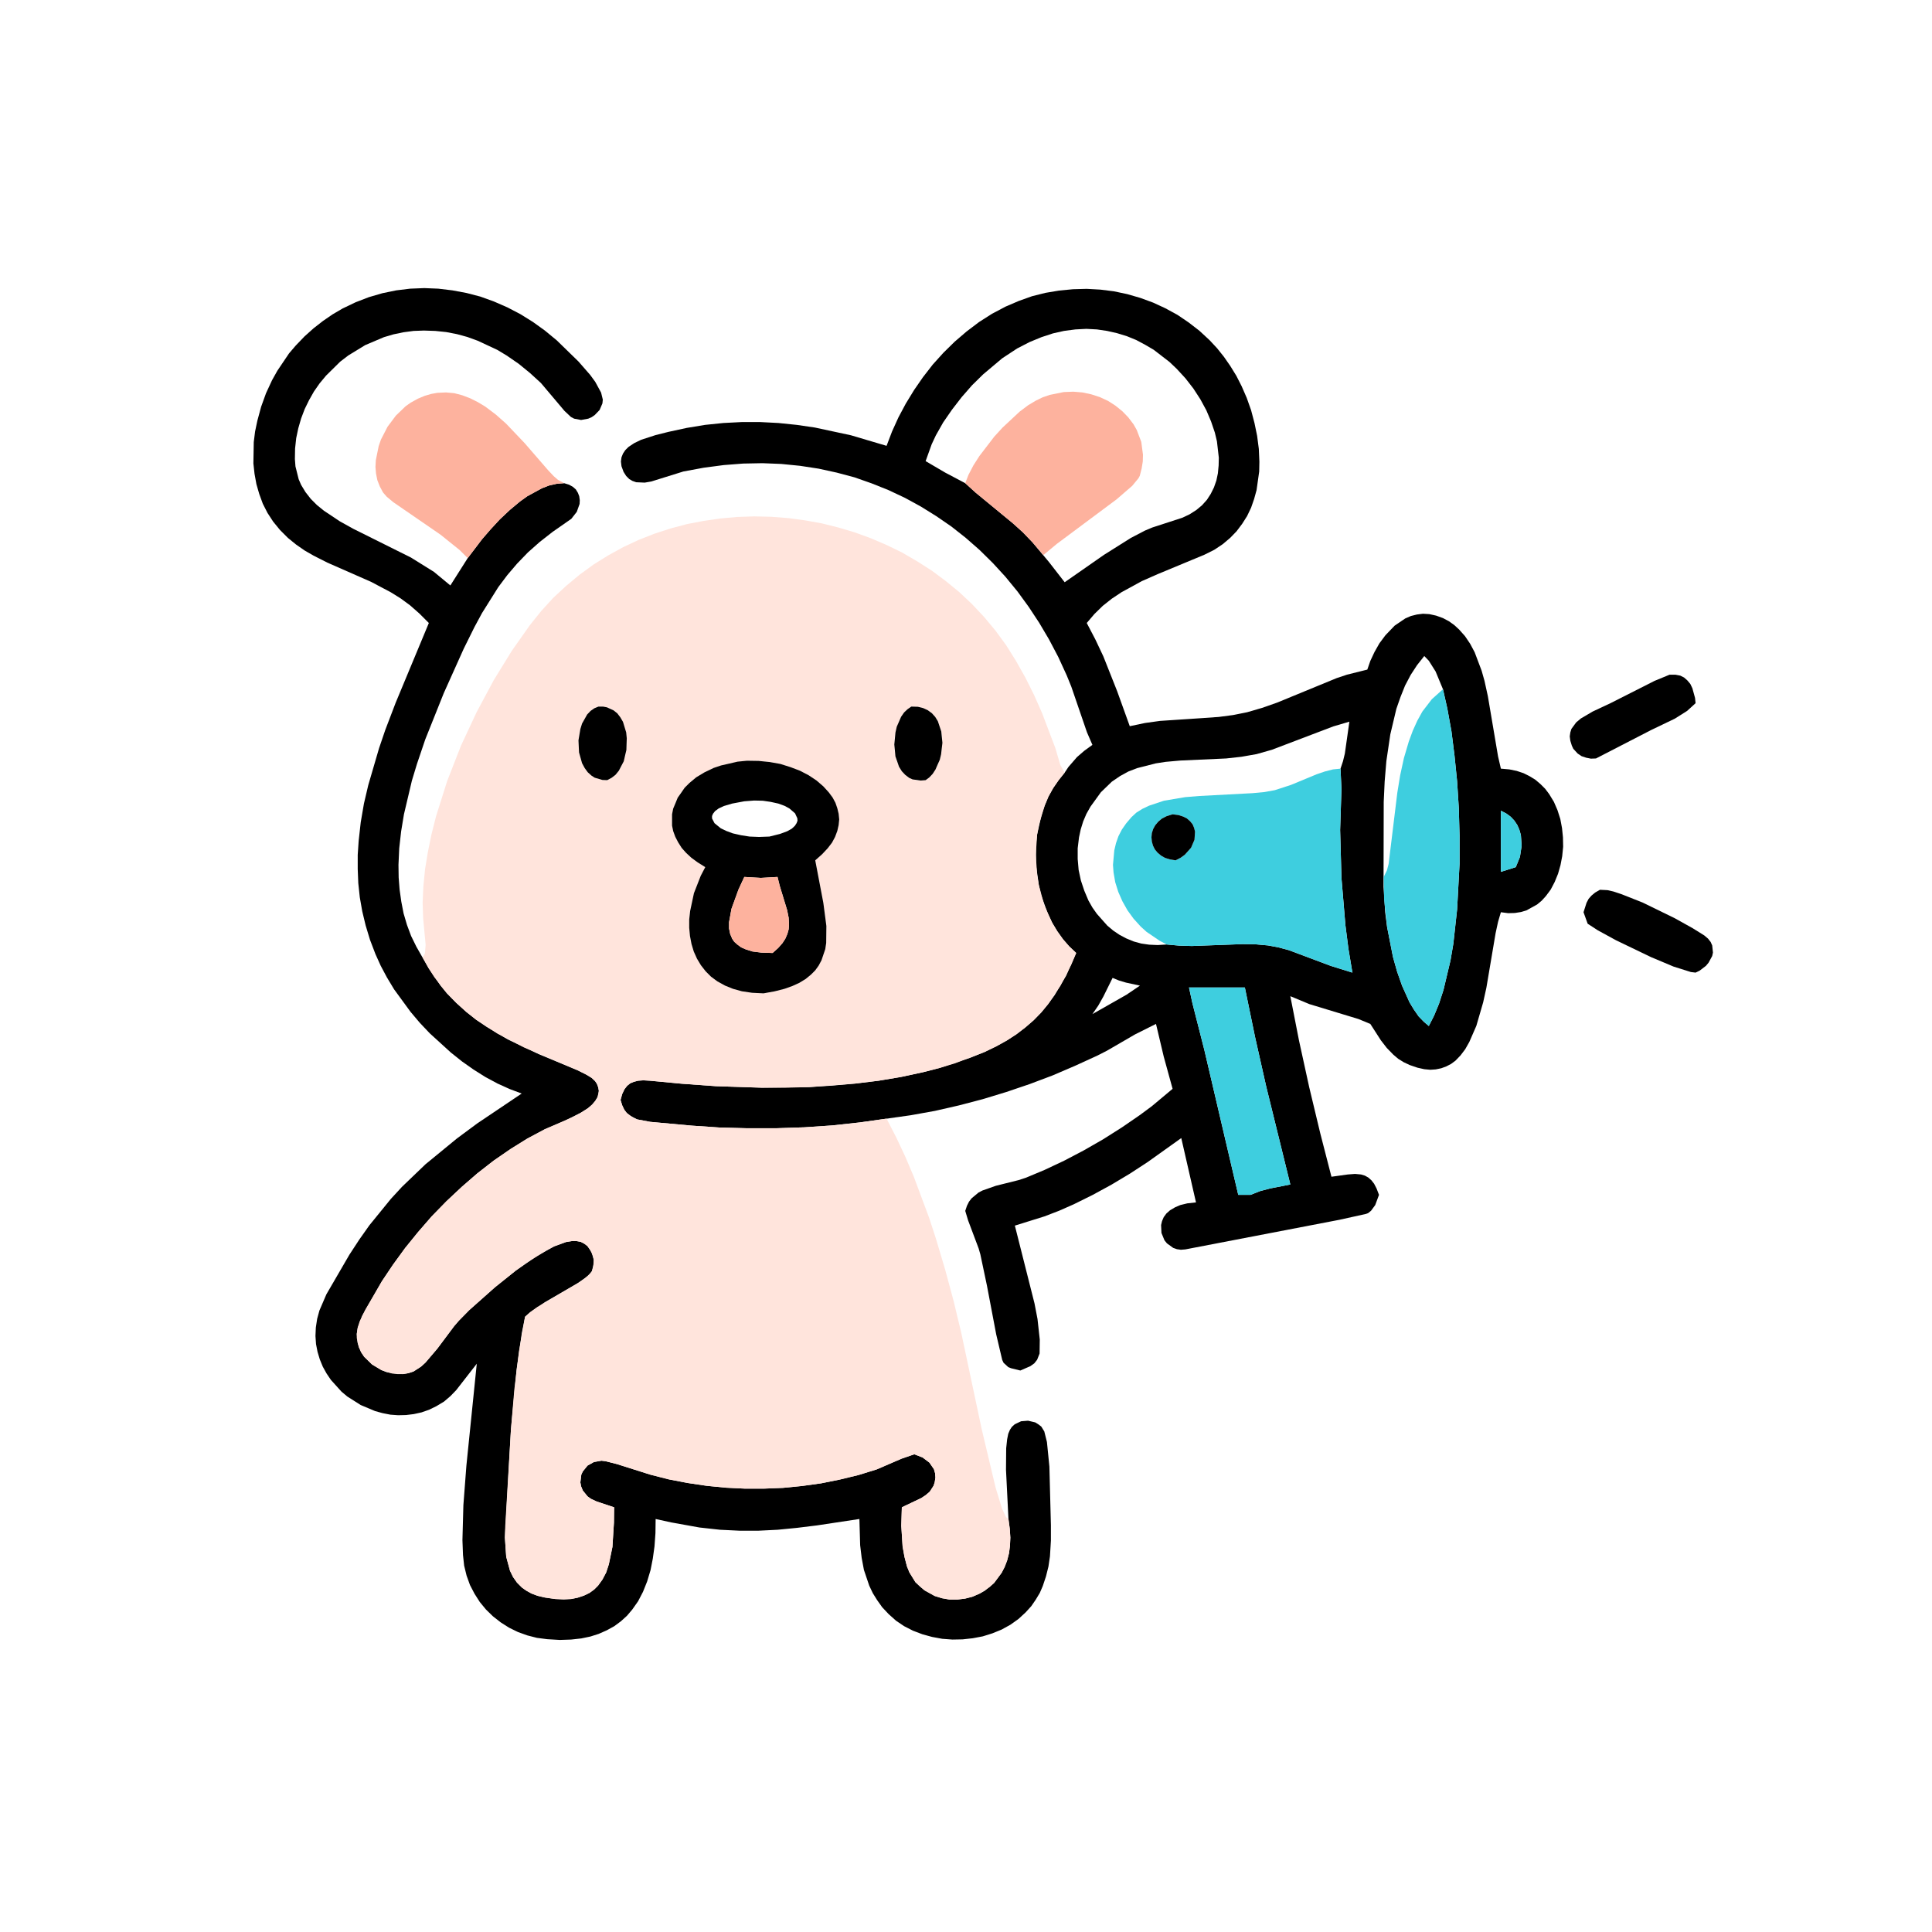 <?xml version="1.0" standalone="no"?><!DOCTYPE svg PUBLIC "-//W3C//DTD SVG 1.1//EN" "http://www.w3.org/Graphics/SVG/1.1/DTD/svg11.dtd"><svg height="1024" node-id="1" sillyvg="true" template-height="1024" template-width="1024" version="1.1" viewBox="0 0 1024 1024" width="1024" xmlns="http://www.w3.org/2000/svg" xmlns:xlink="http://www.w3.org/1999/xlink"><defs node-id="19"></defs><g node-id="100"><path d="M 247.90 295.80 L 255.50 285.80 L 260.00 280.60 L 264.90 275.30 L 270.20 270.30 L 275.60 265.80 L 279.50 263.00 L 287.20 258.80 L 291.10 257.30 L 295.10 256.40 L 299.00 256.10 L 301.60 256.90 L 303.60 258.00 L 305.20 259.40 L 306.30 261.20 L 307.00 263.00 L 307.30 265.10 L 307.20 267.10 L 305.70 271.30 L 302.80 275.00 L 292.90 281.90 L 286.00 287.30 L 279.80 292.80 L 274.10 298.70 L 268.90 304.80 L 264.10 311.20 L 255.50 324.90 L 251.50 332.30 L 245.80 343.80 L 235.20 367.40 L 225.40 391.90 L 221.00 404.90 L 218.30 413.80 L 214.10 431.60 L 212.60 440.70 L 211.60 449.60 L 211.20 458.40 L 211.30 465.10 L 211.80 471.50 L 212.70 477.90 L 213.90 484.10 L 215.70 490.20 L 217.90 496.10 L 220.70 501.80 L 227.20 513.20 L 233.50 522.40 L 236.90 526.50 L 241.90 531.60 L 247.10 536.30 L 252.40 540.50 L 258.00 544.30 L 269.10 550.90 L 285.50 558.70 L 306.20 567.30 L 310.80 569.60 L 313.60 571.30 L 315.40 573.00 L 316.40 574.50 L 317.10 576.40 L 317.40 578.20 L 317.20 579.90 L 316.70 581.50 L 315.50 583.50 L 313.80 585.50 L 311.60 587.40 L 307.80 589.80 L 299.20 594.10 L 288.80 598.50 L 279.60 603.40 L 270.60 609.00 L 261.60 615.20 L 253.00 621.90 L 244.70 629.10 L 236.60 636.70 L 228.80 644.70 L 221.60 653.00 L 214.70 661.50 L 208.30 670.30 L 202.40 679.10 L 192.00 697.30 L 189.60 703.70 L 189.10 707.00 L 189.50 711.60 L 190.20 714.00 L 191.40 716.70 L 193.00 719.10 L 197.20 723.20 L 202.20 726.20 L 205.00 727.30 L 210.70 728.30 L 213.60 728.30 L 216.50 727.80 L 219.20 726.90 L 223.20 724.30 L 225.50 722.20 L 231.80 714.80 L 240.70 702.90 L 243.20 700.00 L 248.70 694.40 L 262.20 682.40 L 273.30 673.50 L 284.70 665.60 L 293.70 660.60 L 300.00 658.30 L 303.10 657.80 L 305.60 657.80 L 307.80 658.20 L 309.70 659.20 L 311.30 660.40 L 313.60 663.80 L 314.70 667.70 L 314.70 669.80 L 313.70 673.80 L 311.70 676.20 L 306.40 680.00 L 288.80 690.20 L 281.00 695.50 L 278.30 697.90 L 276.60 706.40 L 273.80 725.90 L 270.80 757.80 L 267.60 814.90 L 268.30 825.10 L 270.30 832.50 L 271.90 835.80 L 274.00 838.80 L 276.70 841.50 L 279.00 843.10 L 281.70 844.60 L 284.90 845.80 L 288.70 846.70 L 294.20 847.50 L 298.80 847.70 L 302.80 847.50 L 306.20 846.80 L 309.50 845.70 L 312.40 844.30 L 314.90 842.50 L 317.00 840.40 L 319.30 837.20 L 321.30 833.40 L 322.70 829.10 L 324.60 819.90 L 325.40 807.00 L 325.50 798.90 L 316.20 795.80 L 313.20 794.40 L 311.40 793.10 L 308.90 790.00 L 308.00 787.80 L 307.60 785.70 L 308.10 781.60 L 308.90 779.90 L 311.40 776.80 L 314.80 774.90 L 318.80 774.20 L 321.10 774.50 L 327.00 776.00 L 344.70 781.60 L 354.50 784.10 L 364.40 786.00 L 374.50 787.50 L 384.60 788.50 L 394.80 789.00 L 404.90 789.00 L 415.00 788.60 L 425.10 787.60 L 435.20 786.20 L 445.10 784.20 L 455.00 781.80 L 464.70 778.80 L 477.90 773.10 L 484.60 770.80 L 489.00 772.50 L 492.60 775.20 L 495.00 778.70 L 495.60 780.80 L 495.80 783.10 L 495.40 785.70 L 494.80 787.50 L 492.80 790.60 L 490.70 792.40 L 488.30 794.00 L 478.00 798.90 L 477.70 808.70 L 478.40 819.70 L 479.40 825.20 L 480.70 830.20 L 482.00 833.40 L 485.20 838.60 L 487.60 840.90 L 490.00 842.90 L 495.40 845.90 L 499.30 847.10 L 503.30 847.80 L 507.40 847.80 L 511.50 847.30 L 515.40 846.30 L 519.30 844.60 L 522.00 843.10 L 526.90 839.00 L 530.90 833.60 L 532.50 830.50 L 533.80 827.10 L 534.80 823.20 L 535.30 819.30 L 535.50 815.00 L 535.20 810.30 L 534.50 805.10 L 533.20 779.00 L 533.30 767.60 L 533.80 762.90 L 534.40 759.90 L 535.30 757.80 L 536.30 756.30 L 537.80 754.90 L 541.20 753.30 L 544.90 753.00 L 548.70 753.90 L 550.30 754.90 L 551.90 756.10 L 553.50 758.70 L 554.90 764.30 L 556.20 777.30 L 557.00 808.30 L 557.00 816.60 L 556.50 824.90 L 555.70 830.30 L 554.40 835.50 L 552.70 840.60 L 551.10 844.30 L 549.00 847.80 L 546.60 851.30 L 543.60 854.60 L 539.80 858.10 L 535.60 861.10 L 530.90 863.70 L 526.00 865.70 L 520.90 867.30 L 515.60 868.30 L 510.20 868.90 L 504.80 869.00 L 499.40 868.60 L 494.00 867.60 L 488.90 866.20 L 483.90 864.30 L 479.20 861.90 L 474.90 859.00 L 471.00 855.50 L 467.60 851.90 L 464.90 848.10 L 462.60 844.40 L 460.70 840.40 L 457.90 832.10 L 456.70 825.70 L 455.90 819.00 L 455.50 805.10 L 433.00 808.50 L 422.40 809.80 L 412.20 810.80 L 402.10 811.30 L 391.90 811.30 L 381.60 810.80 L 370.70 809.60 L 355.70 806.90 L 347.50 805.10 L 347.40 812.60 L 346.90 819.60 L 346.00 826.10 L 344.80 832.20 L 343.00 838.20 L 340.80 843.70 L 338.20 848.70 L 335.10 853.10 L 332.30 856.40 L 329.10 859.30 L 325.60 861.90 L 321.60 864.10 L 317.30 866.00 L 312.90 867.40 L 308.10 868.40 L 302.70 869.00 L 296.70 869.20 L 290.00 868.80 L 284.60 868.10 L 279.50 866.80 L 274.50 865.00 L 269.80 862.70 L 265.40 859.90 L 261.30 856.70 L 257.60 853.10 L 254.30 849.10 L 251.50 844.70 L 249.10 840.10 L 247.30 835.10 L 246.00 829.80 L 245.40 824.20 L 245.10 816.30 L 245.60 797.80 L 247.20 776.80 L 252.70 722.80 L 241.80 736.80 L 238.70 740.00 L 235.30 742.90 L 231.30 745.30 L 227.40 747.20 L 223.40 748.60 L 219.30 749.50 L 215.20 750.00 L 211.00 750.10 L 206.90 749.80 L 202.80 749.00 L 198.80 747.90 L 191.20 744.70 L 184.10 740.20 L 181.00 737.60 L 175.40 731.40 L 173.10 728.00 L 171.10 724.40 L 169.50 720.50 L 168.30 716.50 L 167.50 712.40 L 167.20 708.10 L 167.40 703.60 L 168.10 699.00 L 169.30 694.60 L 173.00 686.00 L 185.20 665.00 L 190.50 656.90 L 195.80 649.40 L 207.20 635.40 L 213.10 629.00 L 225.50 617.10 L 242.20 603.40 L 253.00 595.40 L 276.50 579.60 L 270.10 577.20 L 263.70 574.30 L 257.20 570.80 L 251.00 566.90 L 244.90 562.60 L 239.00 557.90 L 227.80 547.70 L 222.50 542.10 L 217.60 536.30 L 208.90 524.40 L 205.10 518.10 L 201.80 511.90 L 199.00 505.70 L 196.10 498.10 L 193.80 490.50 L 192.00 483.00 L 190.70 475.60 L 189.90 468.10 L 189.60 460.60 L 189.60 453.10 L 190.10 445.70 L 191.20 435.80 L 192.90 425.90 L 195.20 416.10 L 200.90 396.60 L 204.20 386.90 L 209.70 372.50 L 227.30 330.20 L 222.30 325.20 L 217.30 320.80 L 212.40 317.20 L 207.10 313.90 L 196.70 308.40 L 173.50 298.20 L 166.20 294.50 L 161.50 291.80 L 156.90 288.60 L 152.60 285.10 L 148.40 280.90 L 144.80 276.50 L 141.80 271.90 L 139.30 267.00 L 137.40 261.80 L 135.90 256.60 L 134.90 251.10 L 134.30 245.60 L 134.50 234.30 L 135.20 228.70 L 136.40 223.00 L 138.40 215.60 L 141.00 208.40 L 144.20 201.50 L 147.00 196.50 L 153.20 187.30 L 156.70 183.20 L 161.40 178.30 L 166.20 174.00 L 171.20 170.10 L 176.30 166.60 L 181.60 163.50 L 188.50 160.20 L 195.50 157.50 L 202.70 155.40 L 210.00 153.90 L 217.40 153.00 L 224.90 152.70 L 232.30 153.00 L 239.80 153.90 L 247.30 155.30 L 254.60 157.20 L 261.80 159.80 L 268.90 162.90 L 275.80 166.50 L 282.40 170.60 L 288.80 175.20 L 295.10 180.40 L 306.60 191.60 L 312.80 198.70 L 315.50 202.40 L 318.60 208.10 L 319.50 211.80 L 319.30 213.80 L 317.80 217.30 L 315.20 220.00 L 313.60 221.10 L 311.80 221.90 L 308.00 222.60 L 304.30 221.90 L 302.60 221.00 L 299.20 217.80 L 286.70 203.00 L 280.90 197.70 L 274.90 192.80 L 268.50 188.40 L 263.50 185.40 L 253.20 180.60 L 247.70 178.60 L 242.20 177.10 L 236.50 176.00 L 230.70 175.40 L 224.70 175.20 L 219.20 175.40 L 213.90 176.10 L 208.60 177.20 L 203.50 178.70 L 193.60 182.90 L 184.60 188.40 L 180.30 191.70 L 172.80 199.10 L 169.40 203.20 L 166.40 207.50 L 163.80 212.10 L 161.50 216.80 L 159.60 221.80 L 158.10 227.00 L 157.00 232.20 L 156.40 237.70 L 156.30 243.30 L 156.60 247.20 L 158.30 254.00 L 159.60 257.00 L 161.90 260.80 L 164.70 264.40 L 168.00 267.70 L 171.70 270.70 L 180.10 276.30 L 187.10 280.20 L 217.80 295.50 L 230.00 303.10 L 238.70 310.30 L 247.90 295.80 Z" fill="#000000" fill-rule="nonzero" group-id="1" node-id="23" stroke="none" target-height="716.5" target-width="422.7" target-x="134.3" target-y="152.7"></path></g><g node-id="101"><path d="M 564.30 409.50 L 566.30 406.50 L 570.80 401.30 L 574.60 398.00 L 579.00 394.80 L 576.10 388.10 L 567.80 363.90 L 565.40 358.00 L 560.90 348.20 L 556.00 338.90 L 550.80 330.10 L 545.20 321.60 L 539.30 313.50 L 532.90 305.70 L 526.20 298.40 L 519.20 291.50 L 511.90 285.10 L 504.30 279.10 L 496.30 273.60 L 488.10 268.50 L 479.70 263.90 L 471.00 259.80 L 462.00 256.20 L 452.90 253.00 L 443.50 250.50 L 433.90 248.40 L 424.10 246.90 L 414.10 245.90 L 404.10 245.50 L 393.90 245.70 L 383.60 246.50 L 373.00 247.90 L 362.20 249.90 L 345.20 255.20 L 341.70 255.80 L 337.20 255.60 L 335.20 254.90 L 333.50 253.90 L 331.90 252.30 L 330.50 250.10 L 329.40 247.10 L 329.10 244.60 L 329.40 242.40 L 330.20 240.40 L 331.40 238.60 L 333.10 236.90 L 336.10 234.90 L 339.80 233.10 L 347.50 230.60 L 354.30 228.90 L 364.00 226.80 L 373.70 225.20 L 383.40 224.20 L 393.20 223.70 L 402.90 223.70 L 412.60 224.20 L 422.30 225.20 L 431.90 226.60 L 451.00 230.70 L 469.90 236.30 L 472.80 228.70 L 476.20 221.20 L 480.10 213.90 L 484.50 206.70 L 489.20 199.90 L 494.40 193.20 L 500.00 187.00 L 506.00 181.10 L 512.30 175.70 L 518.90 170.70 L 525.80 166.30 L 533.00 162.50 L 540.00 159.50 L 547.00 157.00 L 554.20 155.20 L 561.40 154.00 L 568.70 153.30 L 576.00 153.10 L 583.20 153.50 L 590.40 154.40 L 597.50 155.90 L 604.40 157.90 L 611.20 160.40 L 617.70 163.40 L 624.10 166.90 L 630.00 170.90 L 635.70 175.30 L 641.10 180.30 L 645.10 184.60 L 648.70 189.10 L 652.10 194.00 L 655.30 199.20 L 658.10 204.70 L 660.80 210.90 L 663.10 217.40 L 664.90 224.20 L 666.30 231.00 L 667.20 237.90 L 667.50 244.70 L 667.40 249.90 L 666.00 259.80 L 664.70 264.50 L 663.10 269.10 L 661.00 273.50 L 658.40 277.60 L 655.40 281.60 L 652.00 285.10 L 648.10 288.40 L 643.60 291.40 L 638.40 294.00 L 613.60 304.30 L 605.20 308.00 L 594.40 313.90 L 589.30 317.30 L 584.50 321.10 L 580.10 325.40 L 576.00 330.20 L 580.60 339.00 L 584.80 347.90 L 592.10 366.30 L 598.80 384.90 L 606.90 383.20 L 614.80 382.10 L 645.90 380.00 L 653.50 379.00 L 661.00 377.50 L 668.90 375.20 L 676.90 372.40 L 708.50 359.40 L 713.90 357.60 L 724.70 354.90 L 726.30 350.30 L 728.50 345.60 L 731.10 341.00 L 734.30 336.70 L 739.20 331.60 L 744.80 327.80 L 747.80 326.50 L 751.00 325.70 L 754.20 325.30 L 757.60 325.50 L 761.20 326.30 L 764.80 327.60 L 768.00 329.30 L 770.80 331.30 L 773.40 333.70 L 776.50 337.20 L 779.20 341.20 L 781.60 345.70 L 785.30 355.50 L 786.80 360.80 L 788.60 369.00 L 794.00 400.90 L 795.50 407.40 L 800.00 407.80 L 803.90 408.60 L 807.50 409.80 L 810.70 411.40 L 813.80 413.30 L 816.50 415.60 L 819.00 418.10 L 821.10 420.90 L 823.60 425.00 L 825.50 429.40 L 827.00 434.10 L 827.90 438.90 L 828.40 443.80 L 828.50 448.80 L 828.00 453.80 L 827.10 458.50 L 825.80 463.10 L 824.00 467.50 L 821.90 471.50 L 819.30 475.00 L 817.10 477.40 L 814.70 479.40 L 809.10 482.50 L 806.10 483.40 L 802.90 483.90 L 799.40 484.00 L 795.50 483.50 L 794.00 488.60 L 792.70 494.60 L 787.80 523.60 L 786.10 531.30 L 782.50 543.70 L 778.80 552.20 L 776.60 556.10 L 774.10 559.40 L 771.40 562.20 L 769.10 563.90 L 766.60 565.20 L 763.90 566.20 L 761.00 566.80 L 758.10 567.00 L 754.90 566.70 L 751.30 565.90 L 747.20 564.50 L 744.00 563.00 L 741.10 561.20 L 738.50 559.00 L 735.00 555.40 L 731.90 551.40 L 726.30 542.70 L 720.00 540.10 L 694.00 532.20 L 683.90 528.00 L 688.50 551.50 L 693.90 576.20 L 699.80 600.80 L 705.70 623.70 L 714.30 622.50 L 718.20 622.20 L 721.40 622.50 L 723.40 623.10 L 725.20 624.10 L 726.90 625.60 L 728.30 627.40 L 729.60 629.90 L 730.90 633.30 L 728.90 638.70 L 726.70 641.70 L 725.10 643.00 L 724.00 643.40 L 710.00 646.50 L 628.30 662.20 L 625.90 662.40 L 623.80 662.10 L 621.80 661.40 L 618.50 659.00 L 617.20 657.40 L 615.60 653.50 L 615.40 649.30 L 615.90 647.20 L 616.80 645.10 L 618.20 643.20 L 620.10 641.50 L 622.80 639.90 L 625.60 638.70 L 629.30 637.80 L 633.90 637.30 L 626.10 603.20 L 608.30 615.90 L 598.80 622.10 L 589.10 627.90 L 579.20 633.30 L 569.10 638.30 L 561.40 641.70 L 553.60 644.70 L 537.90 649.60 L 548.30 690.80 L 549.90 699.10 L 551.10 710.00 L 551.00 717.40 L 549.70 720.70 L 548.20 722.60 L 546.10 724.10 L 540.80 726.40 L 535.90 725.20 L 534.40 724.60 L 531.90 722.30 L 531.20 720.80 L 528.00 707.20 L 523.10 681.40 L 519.60 664.80 L 518.70 661.70 L 513.10 646.80 L 511.60 641.80 L 512.50 639.10 L 513.60 636.90 L 515.00 635.10 L 518.60 632.10 L 520.70 631.00 L 527.80 628.50 L 539.80 625.50 L 543.80 624.20 L 553.60 620.10 L 564.00 615.20 L 574.30 609.80 L 584.60 603.90 L 594.70 597.50 L 604.30 590.90 L 610.50 586.30 L 621.50 577.10 L 616.80 560.00 L 612.70 542.70 L 601.70 548.20 L 586.70 556.90 L 581.60 559.50 L 569.80 564.90 L 557.90 570.00 L 545.70 574.60 L 533.30 578.80 L 520.80 582.60 L 508.20 585.90 L 495.50 588.80 L 482.70 591.10 L 455.80 594.90 L 441.10 596.50 L 426.30 597.50 L 411.20 598.00 L 396.10 598.00 L 381.20 597.60 L 366.50 596.60 L 344.60 594.60 L 337.70 593.30 L 333.90 591.30 L 332.20 589.90 L 330.90 588.20 L 329.80 585.90 L 328.90 583.00 L 329.80 579.80 L 331.00 577.30 L 332.40 575.50 L 334.00 574.20 L 335.90 573.40 L 338.20 572.80 L 341.00 572.60 L 344.50 572.80 L 361.40 574.40 L 379.40 575.70 L 403.80 576.50 L 428.70 576.20 L 441.10 575.40 L 453.40 574.30 L 465.70 572.80 L 477.60 570.80 L 489.20 568.30 L 497.80 566.10 L 514.10 560.70 L 521.80 557.60 L 528.00 554.60 L 533.60 551.50 L 538.70 548.20 L 543.40 544.60 L 547.80 540.80 L 551.90 536.60 L 555.60 532.10 L 559.00 527.40 L 565.10 517.10 L 570.40 505.10 L 566.70 501.60 L 563.40 497.80 L 560.40 493.60 L 557.70 489.10 L 555.40 484.40 L 551.80 474.40 L 550.60 469.10 L 549.10 458.40 L 549.10 447.70 L 549.70 442.30 L 552.00 432.00 L 553.70 427.00 L 555.70 422.20 L 558.20 417.70 L 561.10 413.50 L 564.30 409.50 Z M 490.60 244.40 L 501.00 250.50 L 511.60 256.10 L 517.10 261.10 L 536.90 277.40 L 542.10 282.10 L 547.20 287.40 L 555.90 297.80 L 564.30 308.60 L 585.10 294.10 L 599.40 285.10 L 606.90 281.20 L 610.70 279.60 L 626.70 274.40 L 630.50 272.60 L 634.10 270.30 L 637.10 267.80 L 639.70 264.90 L 641.70 261.80 L 643.40 258.40 L 644.70 254.70 L 645.50 250.90 L 645.90 246.70 L 646.00 242.60 L 645.00 233.90 L 643.90 229.30 L 641.90 223.40 L 639.40 217.50 L 636.20 211.60 L 632.50 205.90 L 628.30 200.50 L 623.60 195.40 L 619.80 191.80 L 611.50 185.40 L 606.90 182.70 L 602.20 180.20 L 597.30 178.20 L 592.10 176.60 L 586.80 175.40 L 581.40 174.60 L 575.80 174.30 L 570.00 174.60 L 563.90 175.40 L 558.10 176.70 L 552.00 178.70 L 545.70 181.30 L 539.10 184.70 L 531.20 189.90 L 521.10 198.40 L 515.20 204.20 L 509.70 210.50 L 504.60 217.10 L 499.90 223.90 L 496.00 230.80 L 493.80 235.50 L 490.60 244.40 Z M 764.80 365.30 L 760.90 355.90 L 757.30 350.20 L 754.90 347.70 L 751.10 352.50 L 747.70 357.70 L 744.70 363.40 L 742.30 369.40 L 740.10 375.70 L 736.90 389.20 L 734.80 403.40 L 733.90 414.20 L 733.40 425.00 L 733.30 470.00 L 734.20 483.70 L 735.20 491.40 L 738.30 507.20 L 740.50 515.00 L 743.10 522.40 L 747.10 531.30 L 749.40 535.10 L 751.90 538.70 L 754.60 541.50 L 757.30 543.80 L 760.10 538.30 L 762.70 532.00 L 765.10 524.60 L 768.80 509.00 L 770.30 500.20 L 772.30 482.00 L 773.60 457.80 L 773.60 443.00 L 773.20 428.30 L 772.30 414.10 L 770.90 400.30 L 769.30 387.60 L 767.10 375.50 L 764.80 365.30 Z M 710.50 407.40 L 711.80 403.50 L 712.80 399.40 L 715.20 382.50 L 706.70 385.00 L 674.10 397.40 L 666.00 399.70 L 658.00 401.10 L 649.90 402.00 L 625.60 403.10 L 617.80 403.80 L 612.60 404.60 L 602.80 407.10 L 598.10 408.90 L 593.70 411.30 L 589.30 414.30 L 583.50 419.90 L 578.00 427.50 L 575.80 431.40 L 574.10 435.40 L 572.80 439.60 L 571.90 443.80 L 571.20 449.60 L 571.20 455.30 L 571.70 461.10 L 572.90 466.70 L 574.70 472.10 L 576.90 477.30 L 579.00 481.00 L 581.40 484.40 L 586.90 490.60 L 590.00 493.20 L 593.40 495.50 L 597.00 497.40 L 600.90 499.00 L 604.90 500.10 L 609.10 500.70 L 613.60 500.90 L 618.40 500.60 L 625.00 501.20 L 631.70 501.40 L 658.70 500.40 L 665.40 500.50 L 672.10 501.10 L 677.50 502.10 L 683.10 503.60 L 705.50 512.00 L 716.80 515.50 L 714.70 502.90 L 713.10 490.40 L 711.00 465.30 L 710.30 439.90 L 711.00 418.20 L 710.50 407.40 Z M 795.50 429.70 L 795.50 462.10 L 803.40 459.60 L 805.60 454.20 L 806.50 448.30 L 806.10 442.60 L 805.30 439.80 L 804.20 437.30 L 802.60 434.90 L 800.70 432.90 L 798.40 431.20 L 795.50 429.70 Z M 589.70 518.30 L 584.80 528.20 L 582.10 533.00 L 579.00 537.50 L 597.10 527.20 L 604.20 522.40 L 596.80 520.80 L 593.10 519.70 L 589.70 518.30 Z M 650.80 523.40 L 630.20 523.40 L 632.00 531.70 L 638.30 556.40 L 656.30 633.30 L 662.80 633.30 L 667.90 631.30 L 673.20 629.90 L 683.90 627.80 L 671.10 575.80 L 665.20 549.60 L 659.80 523.40 L 650.80 523.40 Z" fill="#000000" fill-rule="nonzero" group-id="2" node-id="28" stroke="none" target-height="573.3" target-width="499.6" target-x="328.9" target-y="153.1"></path></g><g node-id="102"><path d="M 511.60 256.10 L 513.30 251.70 L 515.90 246.70 L 519.10 241.70 L 527.00 231.40 L 531.40 226.60 L 540.40 218.20 L 544.90 214.80 L 548.90 212.40 L 552.60 210.60 L 556.40 209.30 L 563.80 207.80 L 568.90 207.60 L 573.70 208.00 L 578.40 209.00 L 583.00 210.50 L 587.30 212.50 L 591.20 215.00 L 594.90 218.00 L 598.00 221.20 L 600.80 224.90 L 602.50 227.90 L 604.90 234.20 L 605.80 241.00 L 605.70 244.60 L 605.10 248.30 L 604.10 252.20 L 603.40 253.50 L 600.10 257.50 L 591.90 264.60 L 560.10 288.30 L 553.00 294.20 L 547.20 287.40 L 542.10 282.10 L 536.90 277.40 L 517.10 261.10 L 511.60 256.10 Z" fill="#fdb29e" fill-rule="nonzero" group-id="3" node-id="33" stroke="none" target-height="86.6" target-width="94.2" target-x="511.6" target-y="207.6"></path></g><g node-id="103"><path d="M 299.00 256.10 L 295.10 256.40 L 291.10 257.30 L 287.20 258.80 L 279.50 263.00 L 275.60 265.80 L 270.20 270.30 L 264.90 275.30 L 260.00 280.60 L 255.50 285.80 L 247.90 295.80 L 243.70 291.60 L 233.50 283.40 L 208.50 266.20 L 205.00 263.30 L 203.00 261.00 L 201.30 257.80 L 200.00 254.50 L 199.30 251.00 L 199.00 247.50 L 199.20 243.90 L 200.70 236.50 L 201.90 233.00 L 205.40 226.20 L 209.80 220.30 L 215.00 215.30 L 217.70 213.40 L 221.50 211.30 L 225.10 209.80 L 228.50 208.80 L 231.80 208.20 L 236.40 208.00 L 240.80 208.40 L 245.00 209.50 L 249.20 211.10 L 253.20 213.10 L 257.20 215.50 L 262.90 219.80 L 268.30 224.60 L 278.10 234.90 L 290.40 249.10 L 293.50 252.40 L 295.70 254.30 L 299.00 256.10 Z" fill="#fdb29e" fill-rule="nonzero" group-id="4" node-id="38" stroke="none" target-height="87.8" target-width="100" target-x="199" target-y="208"></path></g><g node-id="104"><path d="M 224.00 507.40 L 225.20 505.40 L 225.60 500.80 L 224.30 486.90 L 224.00 478.50 L 224.40 469.80 L 225.30 460.60 L 226.80 451.50 L 228.70 442.20 L 231.10 432.70 L 237.00 414.00 L 244.30 395.30 L 252.60 377.50 L 261.70 360.50 L 271.30 344.90 L 280.80 331.40 L 286.90 323.80 L 293.30 316.80 L 300.10 310.50 L 307.20 304.60 L 314.60 299.20 L 322.30 294.40 L 330.30 290.00 L 338.40 286.20 L 346.80 282.90 L 355.40 280.10 L 364.00 277.80 L 372.90 276.10 L 381.80 274.80 L 390.70 274.00 L 399.70 273.70 L 408.70 273.90 L 417.80 274.60 L 426.70 275.80 L 435.60 277.40 L 444.40 279.60 L 453.10 282.20 L 461.60 285.30 L 470.00 288.90 L 478.20 292.90 L 486.10 297.50 L 493.80 302.40 L 501.20 307.90 L 508.40 313.80 L 515.10 320.10 L 521.50 326.90 L 527.60 334.20 L 533.30 342.00 L 538.50 350.30 L 543.50 359.20 L 548.10 368.40 L 552.30 377.90 L 559.40 396.60 L 562.00 405.50 L 564.30 409.50 L 561.10 413.50 L 558.20 417.70 L 555.70 422.20 L 553.70 427.00 L 550.70 437.00 L 549.70 442.30 L 549.00 453.10 L 549.70 463.80 L 550.60 469.10 L 553.40 479.50 L 557.70 489.10 L 560.40 493.60 L 563.40 497.80 L 566.70 501.60 L 570.40 505.10 L 567.80 511.30 L 562.10 522.40 L 555.60 532.10 L 551.90 536.60 L 547.80 540.80 L 543.40 544.60 L 538.70 548.20 L 533.60 551.50 L 528.00 554.60 L 521.80 557.60 L 506.10 563.60 L 497.80 566.10 L 489.20 568.30 L 477.60 570.80 L 465.70 572.80 L 453.40 574.30 L 428.70 576.20 L 416.30 576.50 L 403.80 576.50 L 379.40 575.70 L 361.40 574.40 L 344.50 572.80 L 341.00 572.60 L 338.20 572.80 L 335.90 573.40 L 334.00 574.20 L 332.40 575.50 L 331.00 577.30 L 329.80 579.80 L 328.90 583.00 L 329.80 585.90 L 330.90 588.20 L 332.20 589.90 L 335.70 592.50 L 337.70 593.30 L 344.60 594.60 L 366.50 596.60 L 381.20 597.60 L 396.10 598.00 L 411.20 598.00 L 426.30 597.50 L 441.10 596.50 L 455.80 594.90 L 469.90 592.90 L 475.00 602.80 L 479.80 613.00 L 484.30 623.60 L 492.40 645.30 L 496.00 656.30 L 501.00 673.10 L 505.50 689.80 L 509.50 706.50 L 520.30 757.40 L 527.70 788.50 L 531.10 799.60 L 533.20 804.10 L 534.50 805.10 L 535.20 810.30 L 535.50 815.00 L 535.30 819.30 L 534.80 823.20 L 533.80 827.10 L 532.50 830.50 L 530.90 833.60 L 526.90 839.00 L 524.50 841.20 L 519.30 844.60 L 515.40 846.30 L 511.50 847.30 L 507.40 847.80 L 503.30 847.80 L 499.30 847.10 L 495.40 845.90 L 490.00 842.90 L 485.20 838.60 L 482.00 833.40 L 480.70 830.20 L 479.40 825.20 L 478.40 819.70 L 477.70 808.70 L 478.00 798.90 L 488.30 794.00 L 490.70 792.40 L 492.80 790.60 L 494.80 787.50 L 495.40 785.70 L 495.80 783.10 L 495.60 780.80 L 495.00 778.70 L 492.60 775.20 L 489.00 772.50 L 484.60 770.80 L 477.90 773.10 L 464.70 778.80 L 455.00 781.80 L 445.10 784.20 L 435.20 786.20 L 425.10 787.60 L 415.00 788.60 L 404.90 789.00 L 394.80 789.00 L 384.60 788.50 L 374.50 787.50 L 364.40 786.00 L 354.50 784.10 L 344.70 781.60 L 327.00 776.00 L 321.10 774.50 L 318.80 774.20 L 314.80 774.90 L 311.40 776.80 L 308.90 779.90 L 308.10 781.60 L 307.60 785.70 L 308.00 787.80 L 308.90 790.00 L 311.40 793.10 L 313.20 794.40 L 316.20 795.80 L 325.50 798.90 L 325.40 807.00 L 324.60 819.90 L 322.70 829.10 L 321.30 833.40 L 319.30 837.20 L 317.00 840.40 L 314.90 842.50 L 312.40 844.30 L 309.50 845.70 L 306.20 846.80 L 302.80 847.50 L 298.80 847.70 L 294.20 847.50 L 288.70 846.70 L 284.90 845.80 L 281.70 844.60 L 279.00 843.10 L 276.70 841.50 L 274.00 838.80 L 271.90 835.80 L 270.30 832.50 L 268.30 825.10 L 267.60 814.90 L 267.80 808.60 L 270.80 757.80 L 272.60 736.50 L 275.10 716.00 L 278.30 697.90 L 281.00 695.50 L 284.70 692.80 L 306.40 680.00 L 309.70 677.80 L 312.90 674.90 L 313.70 673.80 L 314.40 671.80 L 314.70 667.70 L 314.30 665.70 L 312.60 662.00 L 311.30 660.40 L 309.70 659.20 L 307.80 658.20 L 305.60 657.80 L 303.10 657.80 L 300.00 658.30 L 293.70 660.60 L 290.10 662.50 L 278.90 669.40 L 273.30 673.50 L 262.20 682.40 L 248.70 694.40 L 243.20 700.00 L 240.70 702.90 L 231.80 714.80 L 225.50 722.20 L 223.20 724.30 L 219.20 726.90 L 216.50 727.80 L 213.60 728.30 L 207.80 728.00 L 202.20 726.20 L 197.20 723.20 L 193.00 719.10 L 191.40 716.70 L 190.20 714.00 L 189.10 709.20 L 189.10 707.00 L 189.60 703.70 L 190.60 700.40 L 193.60 694.20 L 202.40 679.10 L 208.30 670.30 L 214.70 661.50 L 221.60 653.00 L 228.80 644.70 L 236.60 636.70 L 244.70 629.10 L 253.00 621.90 L 261.60 615.20 L 270.60 609.00 L 279.60 603.40 L 288.80 598.50 L 303.50 592.10 L 307.80 589.80 L 311.60 587.40 L 313.80 585.50 L 315.50 583.50 L 316.70 581.50 L 317.40 578.20 L 317.10 576.40 L 316.40 574.50 L 315.40 573.00 L 313.60 571.30 L 310.80 569.60 L 306.20 567.30 L 277.60 555.10 L 263.60 547.80 L 252.40 540.50 L 247.10 536.30 L 241.90 531.60 L 236.90 526.50 L 230.20 517.90 L 227.20 513.20 L 224.00 507.40 Z M 317.20 374.50 L 315.00 375.40 L 313.00 376.80 L 311.20 378.70 L 308.50 383.50 L 307.60 386.40 L 306.60 392.40 L 306.90 398.80 L 308.50 404.50 L 309.90 407.10 L 311.50 409.30 L 313.50 411.10 L 315.20 412.20 L 319.30 413.40 L 321.80 413.50 L 324.10 412.30 L 326.20 410.70 L 328.00 408.50 L 329.40 406.10 L 331.50 400.50 L 332.30 394.40 L 332.20 391.30 L 331.90 388.20 L 330.20 382.60 L 328.80 380.20 L 327.20 378.10 L 325.20 376.50 L 323.60 375.50 L 319.60 374.50 L 317.20 374.50 Z M 483.00 374.50 L 481.00 375.90 L 479.20 377.60 L 477.60 379.90 L 476.40 382.40 L 474.60 388.30 L 474.10 391.40 L 474.10 397.70 L 475.40 403.70 L 476.50 406.40 L 478.00 408.80 L 479.80 410.70 L 481.90 412.30 L 485.70 413.60 L 488.00 413.70 L 490.60 413.50 L 492.50 412.10 L 494.30 410.20 L 497.10 405.50 L 498.80 399.80 L 499.30 396.70 L 499.40 390.70 L 498.90 387.70 L 497.10 382.30 L 495.70 380.00 L 493.90 378.00 L 491.70 376.40 L 489.30 375.30 L 486.50 374.60 L 483.00 374.50 Z M 395.90 403.20 L 386.40 404.60 L 378.30 407.00 L 373.30 409.40 L 369.00 412.00 L 365.40 415.00 L 360.80 420.10 L 357.80 425.60 L 356.20 431.60 L 356.20 437.60 L 356.80 440.50 L 357.90 443.50 L 359.40 446.40 L 361.30 449.40 L 363.60 452.00 L 366.40 454.60 L 369.80 457.10 L 373.80 459.60 L 371.40 464.20 L 367.80 473.40 L 365.80 482.80 L 365.30 487.30 L 365.70 496.10 L 366.50 500.30 L 367.70 504.30 L 369.40 508.10 L 371.50 511.60 L 374.00 514.80 L 376.90 517.70 L 380.30 520.20 L 384.30 522.40 L 388.50 524.10 L 393.20 525.40 L 398.60 526.20 L 404.70 526.50 L 410.70 525.40 L 415.80 524.10 L 420.00 522.60 L 423.50 521.00 L 427.00 518.90 L 429.80 516.60 L 432.10 514.30 L 433.90 511.80 L 435.40 509.00 L 437.40 503.10 L 437.90 499.80 L 438.00 490.80 L 436.40 478.60 L 432.10 456.00 L 435.80 452.70 L 438.70 449.60 L 441.00 446.60 L 442.60 443.60 L 443.80 440.40 L 444.50 437.30 L 444.80 434.30 L 444.50 431.30 L 443.80 428.40 L 441.30 422.70 L 439.30 420.00 L 436.40 416.80 L 432.80 413.70 L 428.60 410.90 L 424.00 408.50 L 419.00 406.60 L 413.60 404.90 L 408.00 403.90 L 402.10 403.30 L 395.90 403.20 Z" fill="#ffe4dc" fill-rule="nonzero" group-id="5" node-id="43" stroke="none" target-height="574.1" target-width="381.3" target-x="189.1" target-y="273.7"></path></g><g node-id="105"><path d="M 845.90 402.00 L 843.20 402.10 L 840.70 401.60 L 838.30 400.80 L 836.20 399.40 L 833.90 396.90 L 833.10 395.20 L 832.30 392.60 L 832.00 390.30 L 832.30 388.20 L 832.90 386.30 L 835.40 382.90 L 837.90 380.80 L 844.20 377.10 L 853.40 372.80 L 876.90 360.90 L 884.90 357.60 L 888.00 357.60 L 890.60 358.10 L 892.60 359.10 L 894.40 360.70 L 895.90 362.50 L 897.00 364.80 L 898.40 369.90 L 898.70 372.70 L 894.20 376.80 L 887.70 380.90 L 875.20 386.90 L 845.90 402.00 Z" fill="#000000" fill-rule="nonzero" group-id="6" node-id="48" stroke="none" target-height="44.5" target-width="66.7" target-x="832" target-y="357.6"></path></g><g node-id="106"><path d="M 733.40 464.80 L 735.10 461.30 L 736.00 457.90 L 740.60 420.20 L 742.10 411.00 L 744.10 401.80 L 746.70 393.00 L 748.80 387.30 L 751.20 382.00 L 753.90 377.10 L 758.90 370.60 L 764.80 365.30 L 767.10 375.50 L 769.30 387.60 L 770.90 400.30 L 772.30 414.10 L 773.20 428.30 L 773.60 443.00 L 773.60 457.80 L 772.30 482.00 L 770.30 500.20 L 768.80 509.00 L 765.10 524.60 L 762.70 532.00 L 760.10 538.30 L 757.30 543.80 L 754.60 541.50 L 751.90 538.70 L 749.40 535.10 L 747.10 531.30 L 743.10 522.40 L 740.50 515.00 L 738.30 507.20 L 735.20 491.40 L 733.60 476.70 L 733.40 464.80 Z" fill="#3ecedf" fill-rule="nonzero" group-id="7" node-id="53" stroke="none" target-height="178.5" target-width="40.2" target-x="733.4" target-y="365.3"></path></g><g node-id="107"><path d="M 321.80 413.50 L 319.30 413.40 L 315.20 412.20 L 313.50 411.10 L 311.50 409.30 L 309.90 407.10 L 308.50 404.50 L 306.90 398.80 L 306.60 392.40 L 307.60 386.40 L 308.50 383.50 L 311.20 378.70 L 313.00 376.80 L 315.00 375.40 L 317.20 374.50 L 319.60 374.50 L 321.70 374.90 L 325.20 376.50 L 327.20 378.10 L 328.80 380.20 L 330.20 382.60 L 331.90 388.20 L 332.20 391.30 L 332.00 397.50 L 330.60 403.50 L 328.00 408.50 L 326.20 410.70 L 324.10 412.30 L 321.80 413.50 Z" fill="#000000" fill-rule="nonzero" group-id="8" node-id="58" stroke="none" target-height="39" target-width="25.6" target-x="306.6" target-y="374.5"></path></g><g node-id="108"><path d="M 490.60 413.50 L 488.00 413.70 L 483.70 413.10 L 481.90 412.30 L 479.80 410.70 L 478.00 408.80 L 476.50 406.40 L 474.60 400.90 L 474.00 394.60 L 474.60 388.30 L 475.30 385.20 L 477.60 379.90 L 479.20 377.60 L 481.00 375.90 L 483.00 374.50 L 486.50 374.60 L 489.30 375.30 L 491.70 376.40 L 493.90 378.00 L 495.70 380.00 L 497.10 382.30 L 498.90 387.70 L 499.50 393.70 L 498.80 399.80 L 498.10 402.70 L 495.80 407.90 L 494.30 410.20 L 492.50 412.10 L 490.60 413.50 Z" fill="#000000" fill-rule="nonzero" group-id="9" node-id="63" stroke="none" target-height="39.2" target-width="25.5" target-x="474" target-y="374.5"></path></g><g node-id="109"><path d="M 373.80 459.60 L 369.80 457.10 L 366.40 454.60 L 363.60 452.00 L 361.30 449.40 L 359.40 446.40 L 357.90 443.50 L 356.80 440.50 L 356.20 437.60 L 356.20 431.60 L 356.80 428.60 L 359.20 422.80 L 362.90 417.50 L 365.40 415.00 L 369.00 412.00 L 373.30 409.40 L 378.30 407.00 L 382.20 405.70 L 390.90 403.70 L 395.90 403.20 L 402.10 403.30 L 408.00 403.90 L 413.60 404.90 L 419.00 406.60 L 424.00 408.50 L 428.60 410.90 L 432.80 413.70 L 436.40 416.80 L 439.30 420.00 L 441.30 422.70 L 442.80 425.50 L 443.80 428.40 L 444.50 431.30 L 444.80 434.30 L 444.50 437.30 L 443.80 440.40 L 442.60 443.60 L 441.00 446.60 L 438.70 449.60 L 435.80 452.70 L 432.10 456.00 L 436.40 478.60 L 438.00 490.80 L 437.90 499.80 L 437.40 503.10 L 435.40 509.00 L 433.90 511.80 L 432.10 514.30 L 429.80 516.60 L 427.00 518.90 L 423.50 521.00 L 420.00 522.60 L 415.80 524.10 L 410.70 525.40 L 404.70 526.50 L 398.60 526.20 L 393.20 525.40 L 388.50 524.10 L 384.30 522.40 L 380.30 520.20 L 376.90 517.70 L 374.00 514.80 L 371.50 511.60 L 369.40 508.10 L 367.70 504.30 L 366.50 500.30 L 365.70 496.10 L 365.30 491.80 L 365.30 487.30 L 365.80 482.80 L 367.80 473.40 L 371.40 464.20 L 373.80 459.60 Z M 394.50 424.70 L 388.10 425.90 L 383.70 427.20 L 380.90 428.50 L 379.00 429.90 L 377.90 431.30 L 377.40 432.50 L 377.40 433.80 L 378.70 436.30 L 382.00 439.00 L 384.90 440.40 L 388.40 441.70 L 392.80 442.70 L 397.30 443.40 L 402.30 443.60 L 407.80 443.40 L 413.40 442.00 L 417.20 440.60 L 419.70 439.20 L 421.30 437.70 L 422.20 436.30 L 422.70 435.00 L 422.60 433.70 L 421.40 431.10 L 418.40 428.50 L 415.80 427.10 L 412.50 425.90 L 408.40 425.00 L 404.30 424.40 L 399.70 424.30 L 394.50 424.70 Z M 394.50 464.80 L 391.40 471.50 L 387.70 481.70 L 386.40 488.80 L 386.40 492.10 L 387.00 495.00 L 388.10 497.60 L 389.20 499.20 L 392.80 502.10 L 395.30 503.20 L 398.80 504.30 L 403.50 504.90 L 409.50 505.10 L 412.50 502.40 L 414.70 499.90 L 416.20 497.60 L 417.30 495.10 L 418.00 492.60 L 418.20 490.10 L 418.00 486.40 L 417.20 482.40 L 413.30 469.60 L 412.10 464.80 L 403.30 465.30 L 394.50 464.80 Z" fill="#000000" fill-rule="nonzero" group-id="10" node-id="68" stroke="none" target-height="123.3" target-width="88.6" target-x="356.2" target-y="403.2"></path></g><g node-id="110"><path d="M 618.40 500.60 L 614.60 498.60 L 607.70 493.90 L 604.60 491.10 L 600.80 486.90 L 597.60 482.50 L 594.90 477.70 L 592.70 472.70 L 591.10 467.60 L 590.20 462.40 L 589.90 458.40 L 590.60 450.70 L 591.50 446.90 L 592.80 443.20 L 594.60 439.70 L 596.90 436.40 L 599.70 433.10 L 602.30 430.70 L 605.50 428.70 L 609.10 427.00 L 616.90 424.40 L 628.20 422.50 L 635.50 421.90 L 663.80 420.40 L 670.20 419.80 L 675.70 418.80 L 684.30 416.00 L 697.80 410.40 L 702.20 408.90 L 706.50 407.80 L 710.50 407.40 L 711.00 418.20 L 710.30 439.90 L 711.00 465.30 L 713.10 490.40 L 714.70 502.90 L 716.80 515.50 L 705.50 512.00 L 683.10 503.60 L 677.50 502.10 L 672.10 501.10 L 665.40 500.50 L 658.70 500.40 L 631.70 501.40 L 625.00 501.20 L 618.40 500.60 Z M 621.50 431.60 L 618.30 432.60 L 615.80 433.90 L 613.90 435.50 L 612.30 437.40 L 611.20 439.40 L 610.50 441.60 L 610.30 443.80 L 610.50 446.00 L 611.10 448.20 L 612.10 450.20 L 613.50 451.90 L 615.40 453.50 L 617.50 454.70 L 620.10 455.50 L 623.10 456.00 L 625.80 454.60 L 628.00 453.00 L 631.30 449.30 L 633.10 445.10 L 633.40 440.80 L 632.90 438.80 L 632.10 436.90 L 630.80 435.30 L 629.10 433.80 L 627.10 432.80 L 624.60 432.00 L 621.50 431.60 Z" fill="#3ecedf" fill-rule="nonzero" group-id="11" node-id="73" stroke="none" target-height="108.1" target-width="126.9" target-x="589.9" target-y="407.4"></path></g><g node-id="111"><path d="M 795.50 462.10 L 795.50 429.70 L 798.40 431.20 L 800.70 432.90 L 802.60 434.90 L 804.20 437.30 L 805.30 439.80 L 806.10 442.60 L 806.50 448.30 L 805.60 454.20 L 803.40 459.60 L 795.50 462.10 Z" fill="#3ecedf" fill-rule="nonzero" group-id="12" node-id="78" stroke="none" target-height="32.4" target-width="11" target-x="795.5" target-y="429.7"></path></g><g node-id="112"><path d="M 623.10 456.00 L 620.10 455.50 L 617.50 454.70 L 615.40 453.50 L 613.50 451.90 L 612.10 450.20 L 611.10 448.20 L 610.50 446.00 L 610.30 443.80 L 610.50 441.60 L 611.20 439.40 L 612.30 437.40 L 613.90 435.50 L 615.80 433.90 L 618.30 432.60 L 621.50 431.60 L 624.60 432.00 L 627.10 432.80 L 629.10 433.80 L 630.80 435.30 L 632.10 436.90 L 632.90 438.80 L 633.40 440.80 L 633.10 445.10 L 631.30 449.30 L 628.00 453.00 L 625.80 454.60 L 623.10 456.00 Z" fill="#000000" fill-rule="nonzero" group-id="13" node-id="83" stroke="none" target-height="24.4" target-width="23.1" target-x="610.3" target-y="431.6"></path></g><g node-id="113"><path d="M 409.50 505.10 L 403.50 504.90 L 398.80 504.30 L 395.30 503.20 L 392.80 502.10 L 390.80 500.70 L 389.20 499.20 L 388.10 497.60 L 387.00 495.00 L 386.40 492.10 L 386.40 488.80 L 387.70 481.70 L 391.40 471.50 L 394.50 464.80 L 403.30 465.30 L 412.10 464.80 L 413.30 469.60 L 417.20 482.40 L 418.00 486.40 L 418.20 490.10 L 418.00 492.60 L 417.30 495.10 L 416.20 497.60 L 414.70 499.90 L 412.50 502.40 L 409.50 505.10 Z" fill="#fdb29e" fill-rule="nonzero" group-id="14" node-id="88" stroke="none" target-height="40.3" target-width="31.8" target-x="386.4" target-y="464.8"></path></g><g node-id="114"><path d="M 839.30 483.50 L 840.90 478.50 L 842.00 476.40 L 843.50 474.70 L 845.40 473.10 L 848.00 471.60 L 852.00 471.80 L 855.10 472.50 L 859.60 474.00 L 870.70 478.40 L 887.70 486.70 L 897.20 492.00 L 903.30 495.80 L 905.30 497.50 L 906.70 499.30 L 907.50 501.10 L 907.90 504.90 L 907.50 506.70 L 905.60 510.20 L 904.20 511.90 L 900.80 514.50 L 898.70 515.50 L 896.20 515.20 L 887.00 512.30 L 875.10 507.30 L 856.60 498.40 L 846.90 493.10 L 841.50 489.60 L 839.30 483.50 Z" fill="#000000" fill-rule="nonzero" group-id="15" node-id="93" stroke="none" target-height="43.9" target-width="68.6" target-x="839.3" target-y="471.6"></path></g><path d="M 630.20 523.40 L 659.80 523.40 L 665.20 549.60 L 671.10 575.80 L 683.90 627.80 L 673.20 629.90 L 667.90 631.30 L 662.80 633.30 L 656.30 633.30 L 638.30 556.40 L 632.00 531.70 L 630.20 523.40 Z" fill="#3ecedf" fill-rule="nonzero" group-id="16" node-id="98" stroke="none" target-height="109.9" target-width="53.7" target-x="630.2" target-y="523.4"></path></svg>